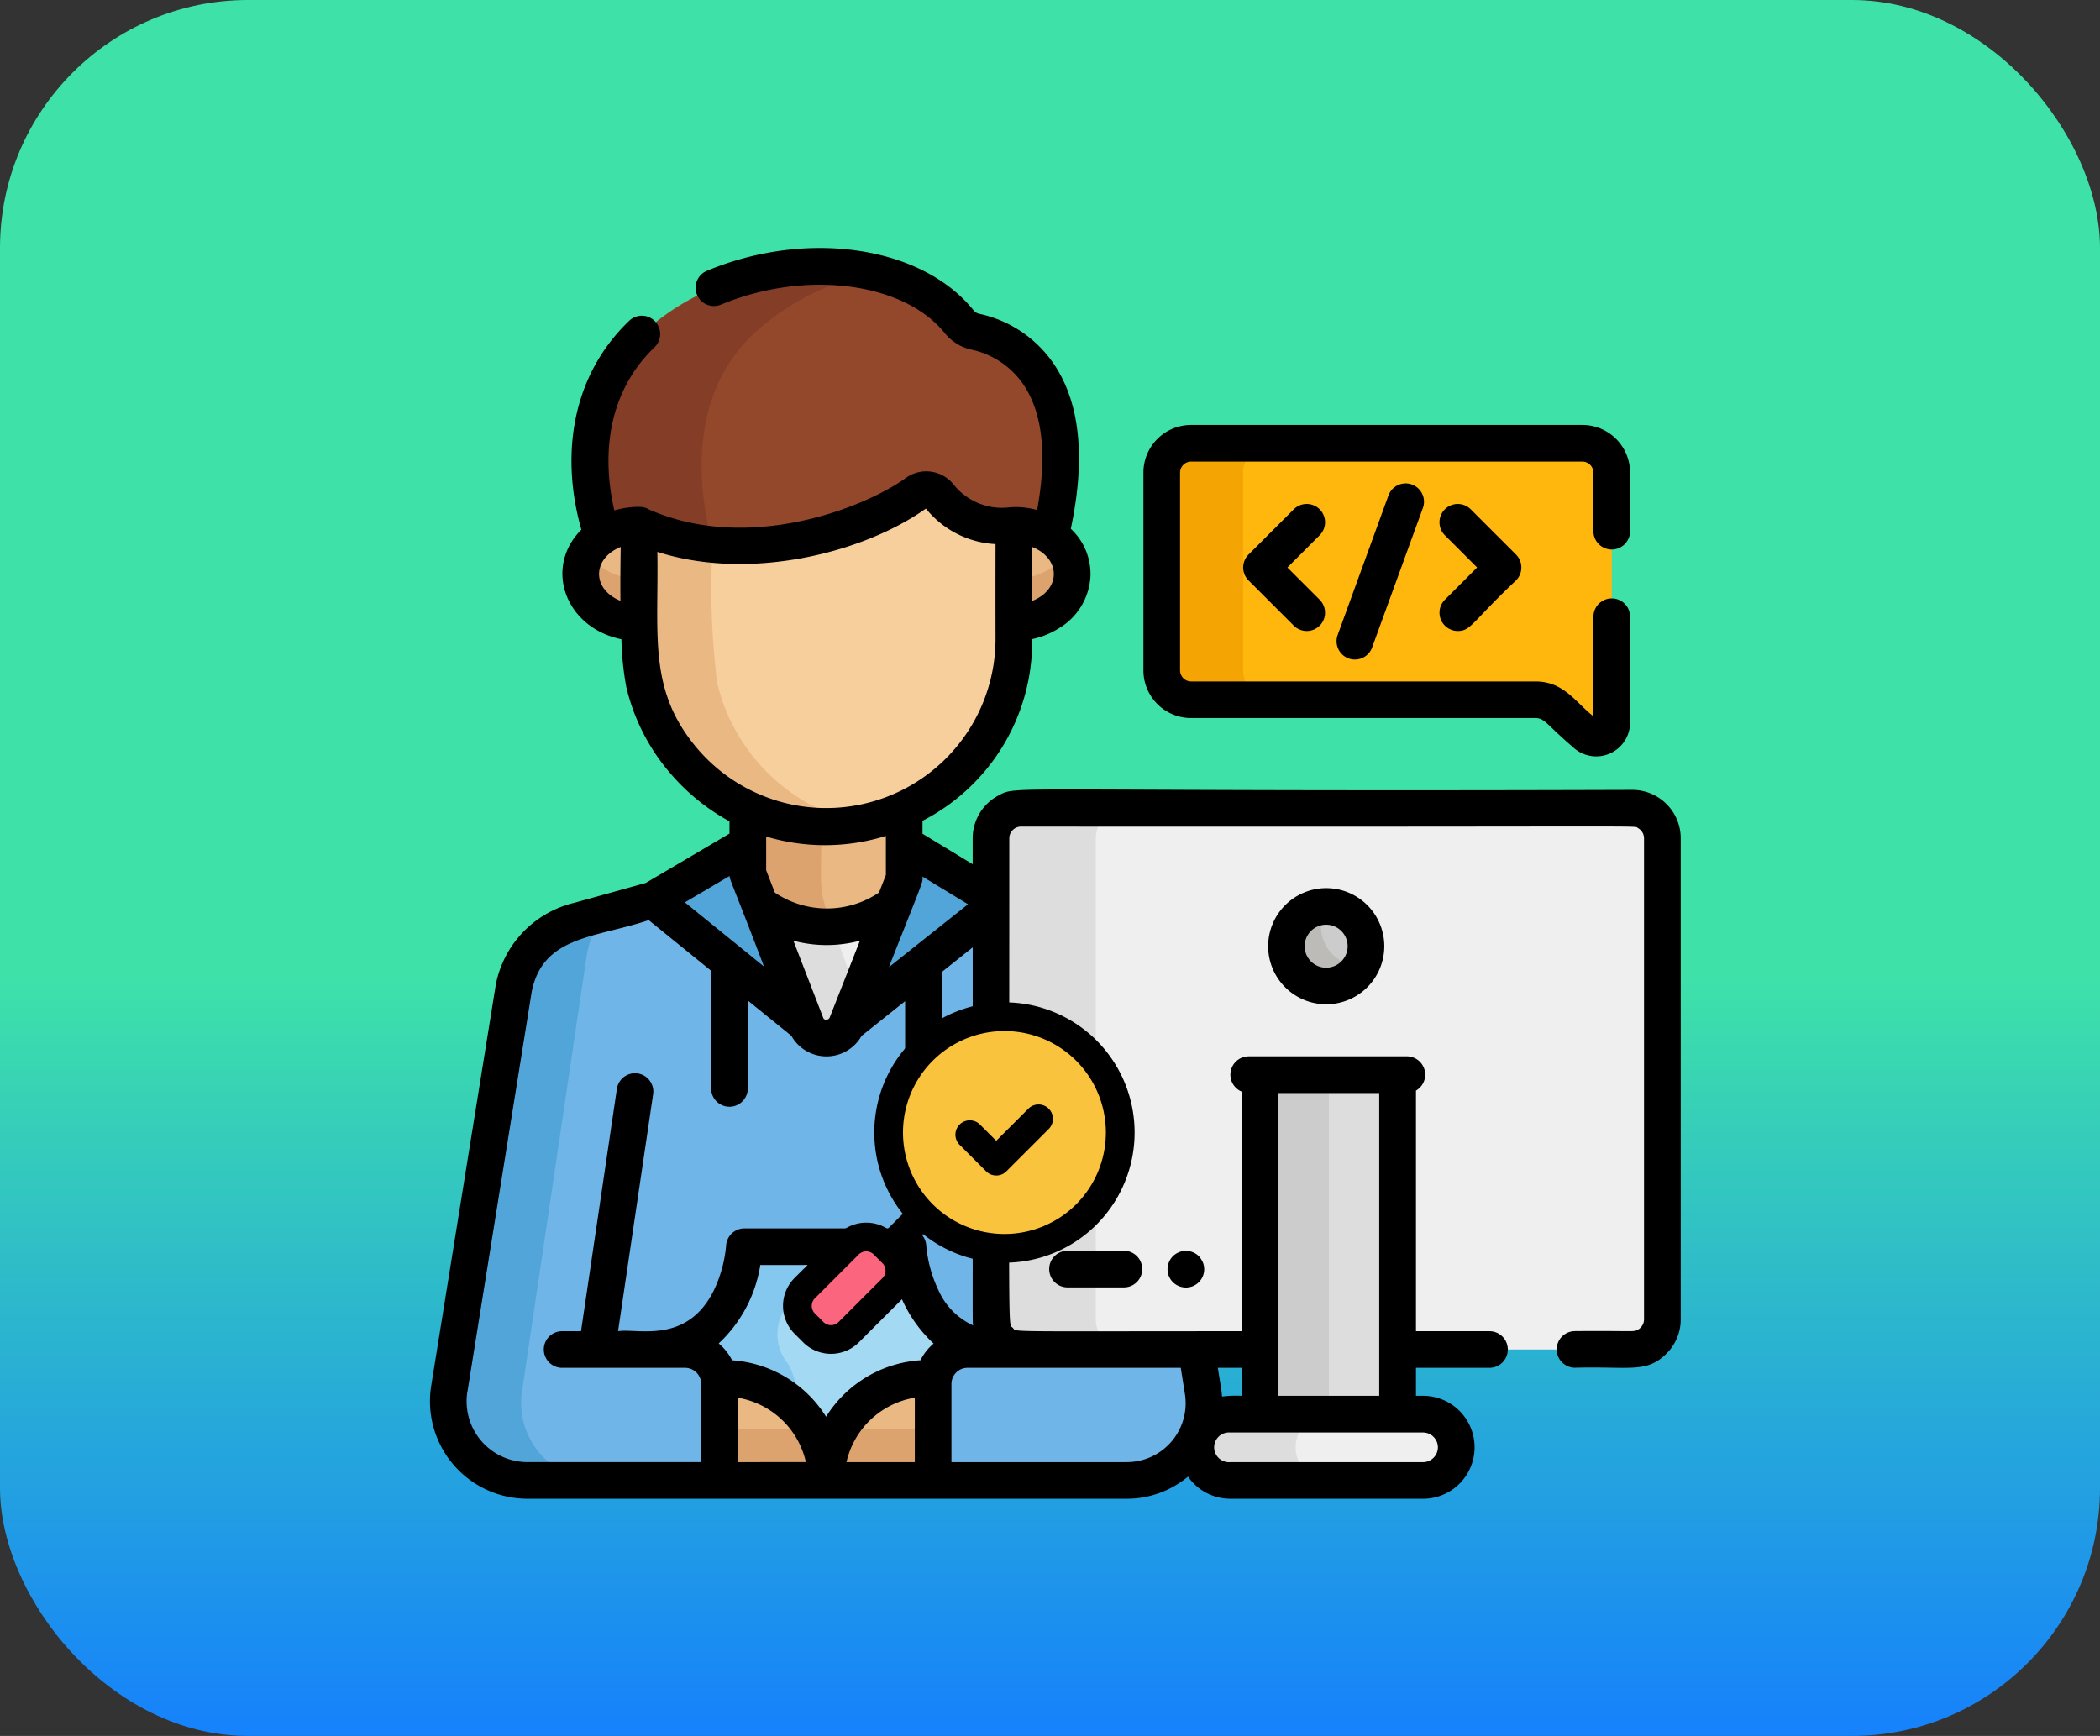 <svg xmlns="http://www.w3.org/2000/svg" xmlns:xlink="http://www.w3.org/1999/xlink" width="127" height="105" viewBox="0 0 127 105">
  <rect x="0" y="0" width="127" height="105" fill="#333333" stroke="none"/>
  <defs>
    <linearGradient id="linear-gradient" x1="0.5" x2="0.5" y2="1" gradientUnits="objectBoundingBox">
      <stop offset="0" stop-color="#3ee2a8"/>
      <stop offset="0.56" stop-color="#3ee2a8"/>
      <stop offset="1" stop-color="#1682fb"/>
    </linearGradient>
  </defs>
  <g id="Grupo_1093763" data-name="Grupo 1093763" transform="translate(-1173 -1193)">
    <rect id="Rectángulo_386921" data-name="Rectángulo 386921" width="127" height="105" rx="15" transform="translate(1173 1193)" fill="url(#linear-gradient)"/>
    <g id="Grupo_1093748" data-name="Grupo 1093748" transform="translate(-4.551 1.068)">
      <g id="programador_4_" data-name="programador (4)" transform="translate(1203.551 1206.932)">
        <path id="Trazado_835913" data-name="Trazado 835913" d="M130.145,223.856v8.579l9.448.3s0,0,0,0l.011-.007v-8.9A11.322,11.322,0,0,1,130.145,223.856Z" transform="translate(-110.921 -190.746)" fill="#eab883"/>
        <path id="Trazado_835914" data-name="Trazado 835914" d="M134.579,225.1a10.935,10.935,0,0,1-4.434-1.014v8.579l5.424.17-.687-1.9C134.393,229.578,134.652,228.835,134.579,225.1Z" transform="translate(-110.921 -190.971)" fill="#dda36f"/>
        <path id="Trazado_835915" data-name="Trazado 835915" d="M143,268.8a6.763,6.763,0,0,1-7.934-.047l-.061-.045v9.462h8.123V268.7Z" transform="translate(-115.065 -229)" fill="#efefef"/>
        <path id="Trazado_835916" data-name="Trazado 835916" d="M141.691,276.327l-2.271-6.278a7.045,7.045,0,0,1-4.412-1.344v9.462h4.462C140.245,277.6,141.691,276.327,141.691,276.327Z" transform="translate(-115.065 -229.001)" fill="#ddd"/>
        <path id="Trazado_835917" data-name="Trazado 835917" d="M53.174,294.642l-3.9-24.225a5.324,5.324,0,0,0-4.065-4.132h0l-4.353-1.2-.531-.313L31.6,272.591l0-.006a1.3,1.3,0,0,1-2.437,0l0,.006-8.728-7.824-.531.313-4.353,1.2h0a5.324,5.324,0,0,0-4.065,4.132l-3.9,24.225A4.7,4.7,0,0,0,12.2,300.19H48.565A4.7,4.7,0,0,0,53.174,294.642Z" transform="translate(-6.418 -225.645)" fill="#70b5e8"/>
        <g id="Grupo_1093736" data-name="Grupo 1093736" transform="translate(1.105 36.051)">
          <path id="Trazado_835918" data-name="Trazado 835918" d="M12.014,300.848l3.9-26.294a5.109,5.109,0,0,1,1.238-2.506l-1.6.442h0a5.324,5.324,0,0,0-4.065,4.132l-3.9,24.225A4.7,4.7,0,0,0,12.2,306.4h4.424A4.7,4.7,0,0,1,12.014,300.848Z" transform="translate(-7.524 -267.901)" fill="#52a5d8"/>
          <path id="Trazado_835919" data-name="Trazado 835919" d="M100.585,254.88l-9.259-7.511,5.736-3.384v1.8Z" transform="translate(-78.943 -243.985)" fill="#52a5d8"/>
          <path id="Trazado_835920" data-name="Trazado 835920" d="M170.455,254.88l9.259-7.511-5.756-3.384v1.8Z" transform="translate(-146.38 -243.985)" fill="#52a5d8"/>
        </g>
        <path id="Trazado_835921" data-name="Trazado 835921" d="M109.784,417.566v5.394h11.443v-5.394a3.193,3.193,0,0,1,2.419-3.092,6.483,6.483,0,0,1-3.085-4.585,1.332,1.332,0,0,0-1.3-1.065h-7.593a1.333,1.333,0,0,0-1.3,1.067,6.5,6.5,0,0,1-3.056,4.57A3.194,3.194,0,0,1,109.784,417.566Z" transform="translate(-91.458 -348.415)" fill="#a4d9f4"/>
        <path id="Trazado_835922" data-name="Trazado 835922" d="M113.607,422.961v-5.268a3.407,3.407,0,0,0-.645-2,2.786,2.786,0,0,1,.026-3.19,8.714,8.714,0,0,0,1.244-3.066,1.447,1.447,0,0,1,.292-.614h-2.856a1.333,1.333,0,0,0-1.3,1.067,6.5,6.5,0,0,1-3.056,4.57,3.194,3.194,0,0,1,2.475,3.107v5.394Z" transform="translate(-91.459 -348.415)" fill="#84c7ef"/>
        <g id="Grupo_1093737" data-name="Grupo 1093737" transform="translate(17.513 68.367)">
          <path id="Trazado_835923" data-name="Trazado 835923" d="M168.69,462.688H168.4a6.2,6.2,0,0,0-6.178,6.178h6.469v-6.178Z" transform="translate(-155.77 -462.688)" fill="#eab883"/>
          <path id="Trazado_835924" data-name="Trazado 835924" d="M118.563,462.688v6.178h6.451a6.2,6.2,0,0,0-6.178-6.178Z" transform="translate(-118.563 -462.688)" fill="#eab883"/>
        </g>
        <g id="Grupo_1093738" data-name="Grupo 1093738" transform="translate(17.513 71.456)">
          <path id="Trazado_835925" data-name="Trazado 835925" d="M162.222,486.683h6.469v-3.089h-5.634A6.124,6.124,0,0,0,162.222,486.683Z" transform="translate(-155.771 -483.594)" fill="#dda36f"/>
          <path id="Trazado_835926" data-name="Trazado 835926" d="M118.563,483.594v3.089h6.451a6.126,6.126,0,0,0-.835-3.089Z" transform="translate(-118.563 -483.594)" fill="#dda36f"/>
        </g>
        <path id="Trazado_835927" data-name="Trazado 835927" d="M89.09,11.531a1.727,1.727,0,0,1-.982-.6c-3.844-4.791-14.067-4.394-19.382.922-4.9,4.9-2.188,12.713-2.188,12.713H93.621C95.988,14.629,90.907,11.929,89.09,11.531Z" transform="translate(-56.075 -6.465)" fill="#93482b"/>
        <path id="Trazado_835928" data-name="Trazado 835928" d="M75.444,11.854a15.03,15.03,0,0,1,7.522-3.9,15.989,15.989,0,0,0-14.241,3.9c-4.9,4.9-2.188,12.713-2.188,12.713h6.719S70.546,16.752,75.444,11.854Z" transform="translate(-56.075 -6.466)" fill="#843d26"/>
        <g id="Grupo_1093739" data-name="Grupo 1093739" transform="translate(9.158 16.765)">
          <path id="Trazado_835929" data-name="Trazado 835929" d="M63.341,114.111l0,0a2.676,2.676,0,0,0,0,4.612l0,0a3.957,3.957,0,0,0,2.2.649v-5.9h0A3.957,3.957,0,0,0,63.341,114.111Z" transform="translate(-62.018 -113.462)" fill="#eab883"/>
          <path id="Trazado_835930" data-name="Trazado 835930" d="M241.278,114.112l0,0a2.891,2.891,0,0,1,1.277,1.855l0,.012c.008.044.015.088.02.132,0,.012,0,.025,0,.037,0,.038.008.076.01.114s0,.067,0,.1c0,.017,0,.034,0,.051,0,0,0,0,0,0s0,0,0,0c0,.017,0,.034,0,.051,0,.034,0,.068,0,.1s-.006.076-.01.114c0,.012,0,.025,0,.037-.005.044-.012.088-.02.132l0,.012a2.89,2.89,0,0,1-1.277,1.855l0,0a3.957,3.957,0,0,1-2.2.649v-5.9A4,4,0,0,1,241.278,114.112Z" transform="translate(-212.912 -113.464)" fill="#eab883"/>
        </g>
        <g id="Grupo_1093740" data-name="Grupo 1093740" transform="translate(9.157 18.388)">
          <path id="Trazado_835931" data-name="Trazado 835931" d="M63.332,125.424a3.13,3.13,0,0,1-.94-.978,2.651,2.651,0,0,0,.94,3.633l0,0a3.957,3.957,0,0,0,2.2.649v-2.655a3.956,3.956,0,0,1-2.2-.649Z" transform="translate(-62.013 -124.446)" fill="#dda36f"/>
          <path id="Trazado_835932" data-name="Trazado 835932" d="M242.6,125.718c0-.034,0-.068,0-.1s-.006-.076-.01-.114c0-.012,0-.025,0-.037-.005-.044-.012-.088-.02-.132l0-.012a2.608,2.608,0,0,0-.337-.877,3.126,3.126,0,0,1-.94.978l0,0a3.957,3.957,0,0,1-2.2.649v2.655a3.957,3.957,0,0,0,2.2-.649l0,0a2.889,2.889,0,0,0,1.277-1.855l0-.012c.008-.044.015-.088.02-.132,0-.012,0-.025,0-.037,0-.038.008-.076.01-.114s0-.067,0-.1c0-.017,0-.034,0-.051,0,0,0,0,0,0s0,0,0,0C242.6,125.752,242.6,125.735,242.6,125.718Z" transform="translate(-212.911 -124.445)" fill="#dda36f"/>
        </g>
        <path id="Trazado_835933" data-name="Trazado 835933" d="M108.345,104.863v-3.8a4.877,4.877,0,0,1-4.5-1.756,1,1,0,0,0-1.382-.205c-2.679,1.942-10.228,4.946-16.783,1.961v2.171h-.013a46.349,46.349,0,0,0,.318,7.362,11.272,11.272,0,0,0,2.426,4.758c6.881,8,19.935,3.034,19.935-7.379,0-1.283,0-2.3,0-3.111h0Z" transform="translate(-73.007 -84.298)" fill="#f7cf9c"/>
        <path id="Trazado_835934" data-name="Trazado 835934" d="M90.376,123a46.349,46.349,0,0,1-.318-7.362h.013v-1a14.068,14.068,0,0,1-4.394-1.173v2.171h-.013A46.367,46.367,0,0,0,85.983,123a11.249,11.249,0,0,0,13.107,8.5A11.388,11.388,0,0,1,90.376,123Z" transform="translate(-73.007 -96.698)" fill="#eab883"/>
        <path id="Trazado_835935" data-name="Trazado 835935" d="M268.473,229.267c-39.942,0-37.282-.077-37.829.22a1.82,1.82,0,0,0-.953,1.6v29.1a1.821,1.821,0,0,0,1.821,1.821h36.961a1.821,1.821,0,0,0,1.821-1.821v-29.1A2.064,2.064,0,0,0,268.473,229.267Z" transform="translate(-195.758 -195.382)" fill="#efefef"/>
        <path id="Trazado_835936" data-name="Trazado 835936" d="M236.026,260.2V231.1a1.821,1.821,0,0,1,1.821-1.821c-6.417.074-6.491-.167-7.2.22a1.82,1.82,0,0,0-.953,1.6v29.1a1.821,1.821,0,0,0,1.821,1.821h6.335A1.821,1.821,0,0,1,236.026,260.2Z" transform="translate(-195.758 -195.392)" fill="#ddd"/>
        <path id="Trazado_835937" data-name="Trazado 835937" d="M325.02,79.936H301.351a1.778,1.778,0,0,0-1.773,1.773V93.676a1.778,1.778,0,0,0,1.773,1.773h20.834a1.947,1.947,0,0,1,1.31.506l1.727,1.569a.94.94,0,0,0,1.572-.7V81.709A1.779,1.779,0,0,0,325.02,79.936Z" transform="translate(-255.318 -68.125)" fill="#ffb70d"/>
        <path id="Trazado_835938" data-name="Trazado 835938" d="M304.5,93.676V81.709a1.778,1.778,0,0,1,1.773-1.773h-4.925a1.778,1.778,0,0,0-1.773,1.773V93.676a1.778,1.778,0,0,0,1.773,1.773h4.925A1.778,1.778,0,0,1,304.5,93.676Z" transform="translate(-255.319 -68.125)" fill="#f4a403"/>
        <circle id="Elipse_11138" data-name="Elipse 11138" cx="2.404" cy="2.404" r="2.404" transform="translate(51.804 39.829)" fill="#ccc"/>
        <path id="Trazado_835939" data-name="Trazado 835939" d="M353.021,269.56a2.4,2.4,0,1,0,2.079,3.6A2.4,2.4,0,0,1,353.021,269.56Z" transform="translate(-298.812 -229.73)" fill="#bcbbb8"/>
        <path id="Trazado_835940" data-name="Trazado 835940" d="M348.151,360.957V338.426a0,0,0,0,0,0,0h-8.312a0,0,0,0,0,0,0v22.531Z" transform="translate(-289.624 -288.416)" fill="#ddd"/>
        <path id="Trazado_835941" data-name="Trazado 835941" d="M343.991,338.426a0,0,0,0,1,0,0h-4.16a0,0,0,0,0,0,0v22.531h4.16Z" transform="translate(-289.624 -288.416)" fill="#ccc"/>
        <path id="Trazado_835942" data-name="Trazado 835942" d="M329.716,479.363h0a2.005,2.005,0,0,0-2.005-2.005H316.045a2.005,2.005,0,0,0-2.005,2.005h0a2.005,2.005,0,0,0,2.005,2.005H327.71A2.006,2.006,0,0,0,329.716,479.363Z" transform="translate(-267.643 -406.823)" fill="#efefef"/>
        <path id="Trazado_835943" data-name="Trazado 835943" d="M320,479.363h0a2.005,2.005,0,0,1,2.005-2.005h-5.963a2.005,2.005,0,0,0-2.005,2.005h0a2.005,2.005,0,0,0,2.005,2.005h5.963A2.005,2.005,0,0,1,320,479.363Z" transform="translate(-267.644 -406.823)" fill="#ddd"/>
        <path id="Trazado_835944" data-name="Trazado 835944" d="M343.117,265.56a3.512,3.512,0,1,0,3.512-3.512A3.516,3.516,0,0,0,343.117,265.56Zm4.807,0a1.3,1.3,0,1,1-1.3-1.3A1.3,1.3,0,0,1,347.924,265.56Z" transform="translate(-292.424 -223.328)"/>
        <path id="Trazado_835945" data-name="Trazado 835945" d="M254.609,410.5a1.108,1.108,0,1,0,0,2.216h3.411a1.108,1.108,0,1,0,0-2.216Z" transform="translate(-216.05 -349.847)"/>
        <path id="Trazado_835946" data-name="Trazado 835946" d="M303.845,410.829a1.119,1.119,0,0,0-1-.3,1.1,1.1,0,0,0-.207.064,1.136,1.136,0,0,0-.192.1,1.079,1.079,0,0,0-.306.306,1.141,1.141,0,0,0-.165.4,1.1,1.1,0,0,0,.663,1.24,1.105,1.105,0,0,0,1.446-1.446A1.48,1.48,0,0,0,303.845,410.829Z" transform="translate(-257.344 -349.848)"/>
        <path id="Trazado_835947" data-name="Trazado 835947" d="M337.52,105.094a1.108,1.108,0,0,0-1.567,0l-2.735,2.735a1.108,1.108,0,0,0,0,1.567l2.735,2.735a1.108,1.108,0,0,0,1.567-1.567l-1.951-1.951,1.951-1.951A1.108,1.108,0,0,0,337.52,105.094Z" transform="translate(-283.711 -89.288)"/>
        <path id="Trazado_835948" data-name="Trazado 835948" d="M414.342,112.455c.793,0,.858-.543,3.518-3.059a1.108,1.108,0,0,0,0-1.567l-2.735-2.735a1.108,1.108,0,0,0-1.567,1.567l1.951,1.951-1.951,1.951A1.109,1.109,0,0,0,414.342,112.455Z" transform="translate(-352.179 -89.288)"/>
        <path id="Trazado_835949" data-name="Trazado 835949" d="M374.254,97.1l-3.071,8.438a1.108,1.108,0,1,0,2.083.758l3.071-8.438a1.108,1.108,0,1,0-2.083-.758Z" transform="translate(-316.286 -82.132)"/>
        <path id="Trazado_835950" data-name="Trazado 835950" d="M72.755,32.776c-38.518.124-37.137-.309-38.358.354a2.929,2.929,0,0,0-1.532,2.575v1.567l-3.033-1.844v-.78a12.205,12.205,0,0,0,6.632-10.974v-.017a4.912,4.912,0,0,0,1.607-.65,1.1,1.1,0,0,0,.114-.067,3.9,3.9,0,0,0,1.806-3.127A3.73,3.73,0,0,0,38.8,16.984c.879-4.135.583-7.416-.886-9.755a7.284,7.284,0,0,0-4.639-3.246.622.622,0,0,1-.354-.212C29.794-.119,22.862-1.147,16.791,1.38a1.108,1.108,0,0,0,.852,2.046C22.751,1.3,28.7,2.06,31.188,5.16a2.846,2.846,0,0,0,1.609.99,5.082,5.082,0,0,1,3.236,2.26c1.079,1.718,1.322,4.217.73,7.438a4.7,4.7,0,0,0-1.688-.16,3.736,3.736,0,0,1-3.349-1.364,2.112,2.112,0,0,0-2.9-.417c-2.465,1.786-9.471,4.574-15.527,1.913a1.1,1.1,0,0,0-.591-.162.723.723,0,0,0-.093,0,5.224,5.224,0,0,0-1.421.214c-.835-3.619-.258-7.291,2.431-9.868h0a1.108,1.108,0,1,0-1.534-1.6C8.619,7.734,7.918,12.519,9.2,17.036c-2.29,2.29-.979,5.933,2.423,6.63a17.781,17.781,0,0,0,.295,2.887,12.3,12.3,0,0,0,2.665,5.225,12.678,12.678,0,0,0,3.576,2.9v.741l-5.065,2.988L8.8,39.6a6.333,6.333,0,0,0-4.774,4.959c0,.014-.005.027-.007.041L.119,68.822a5.9,5.9,0,0,0,5.821,6.832H42.187a5.768,5.768,0,0,0,3.7-1.34,3.111,3.111,0,0,0,2.556,1.34H60.106a3.113,3.113,0,0,0,0-6.227h-.431V67.734H64.12a1.108,1.108,0,0,0,0-2.216H59.675V50.965a1.109,1.109,0,0,0-.546-2.071H49.555a1.109,1.109,0,0,0-.416,2.135v14.49c-14.732,0-13.576.065-13.85-.209-.3-.3-.209,1.482-.209-29.6a.713.713,0,0,1,.713-.713c39.377.03,37-.076,37.3.085a.714.714,0,0,1,.374.627V64.8a.713.713,0,0,1-.374.628c-.276.15-.19.057-3.8.085a1.108,1.108,0,0,0,0,2.216c3.3-.091,4.327.35,5.535-.858a2.909,2.909,0,0,0,.858-2.071v-29.1A2.929,2.929,0,0,0,72.755,32.776Zm-43.046,34.5A7.29,7.29,0,0,0,24,70.69a7.29,7.29,0,0,0-5.686-3.412,3.21,3.21,0,0,0-.807-1.019,8.244,8.244,0,0,0,2.515-4.743h7.955a8.236,8.236,0,0,0,2.524,4.75A3.207,3.207,0,0,0,29.708,67.276ZM23.816,46.534,22.023,41.9a7.813,7.813,0,0,0,4.024,0l-1.823,4.633a.2.2,0,0,1-.2.138C23.873,46.679,23.853,46.626,23.816,46.534Zm3.8-10.972v2.363L27.2,38.988a5.641,5.641,0,0,1-6.3,0l-.523-1.352V35.6A12.391,12.391,0,0,0,27.616,35.561Zm4.967,4.133L27.8,43.5c2.084-5.3,2.057-5.093,2.03-5.48Zm3.882-18.346V18.083C38.184,18.77,38.234,20.64,36.465,21.348ZM11.581,18.083c-.016.865-.028,2.04-.017,3.258C9.81,20.625,9.866,18.769,11.581,18.083Zm4.68,12.251c-3.045-3.547-2.382-6.809-2.464-11.955,5.522,1.775,12.39.11,16.241-2.616a5.788,5.788,0,0,0,4.21,2.146c0,.54-.007,2.559,0,5.768A10.241,10.241,0,0,1,16.262,30.334Zm1.9,7.653c.039.309.155.412,2.084,5.474l-4.784-3.881ZM8.811,39.594q-.047.016-.092.037A.79.79,0,0,1,8.811,39.594Zm-6.5,29.58L6.2,44.97c.689-3.38,3.856-3.233,7.073-4.315l3.776,3.063v7.117a1.108,1.108,0,1,0,2.216,0V45.517L21.9,47.652a2.435,2.435,0,0,0,4.246.005l2.634-2.1v5.278a1.108,1.108,0,0,0,2.216,0V43.794l1.871-1.49c.011,24.014-.023,22.476.025,22.863a4.194,4.194,0,0,1-2.076-2.085,7.872,7.872,0,0,1-.757-2.73A1.108,1.108,0,0,0,28.948,59.3H19.06a1.111,1.111,0,0,0-1.106,1.048,7.873,7.873,0,0,1-.758,2.734c-1.637,3.253-4.61,2.248-5.776,2.436L13.538,51.2a1.108,1.108,0,1,0-2.192-.324L9.18,65.518H8.037a1.108,1.108,0,0,0,0,2.216h7.434a.975.975,0,0,1,.974.971v4.732H5.939A3.68,3.68,0,0,1,2.307,69.174Zm16.355,4.264V69.544a5.085,5.085,0,0,1,4.113,3.893Zm10.7-3.9v3.9H25.234A5.085,5.085,0,0,1,29.365,69.541ZM61,72.54a.9.9,0,0,1-.9.9H48.442a.9.9,0,1,1,0-1.794H60.106A.9.9,0,0,1,61,72.54Zm-9.648-3.113V51.114h6.1V69.427Zm-2.216,0a7.2,7.2,0,0,0-1.19.043c-.033-.466-.078-.6-.254-1.736h1.445ZM45.45,67.734,45.7,69.31a3.562,3.562,0,0,1-3.516,4.128H31.582V68.705a.975.975,0,0,1,.974-.971Z" transform="translate(-0.042 0)"/>
        <path id="Trazado_835951" data-name="Trazado 835951" d="M294.94,90.166h20.834c.55,0,.661.388,2.292,1.787a2.048,2.048,0,0,0,3.425-1.516v-6.4a1.108,1.108,0,1,0-2.216,0v6.022c-1.072-.825-1.777-2.107-3.5-2.107H294.94a.674.674,0,0,1-.665-.665V75.318a.674.674,0,0,1,.665-.665h23.669a.674.674,0,0,1,.665.665v3.545a1.108,1.108,0,1,0,2.216,0V75.318a2.884,2.884,0,0,0-2.881-2.881H294.94a2.884,2.884,0,0,0-2.881,2.881V87.285A2.884,2.884,0,0,0,294.94,90.166Z" transform="translate(-248.91 -61.734)"/>
      </g>
      <g id="Grupo_1093747" data-name="Grupo 1093747" transform="translate(1224.906 1252.559)">
        <g id="Grupo_1093741" data-name="Grupo 1093741" transform="translate(6.378 0.866)">
          <g id="Grupo_1093611" data-name="Grupo 1093611">
            <circle id="Elipse_11135" data-name="Elipse 11135" cx="7.009" cy="7.009" r="7.009" fill="#f9c33d"/>
          </g>
        </g>
        <g id="Grupo_1093742" data-name="Grupo 1093742" transform="translate(0.868 14.194)">
          <g id="Grupo_1093613" data-name="Grupo 1093613">
            <path id="Trazado_835859" data-name="Trazado 835859" d="M15.257,134.011l-.521-.521a1.513,1.513,0,0,0-2.141,0l-2.651,2.651a1.513,1.513,0,0,0,0,2.141l.521.521a1.513,1.513,0,0,0,2.141,0l2.651-2.651A1.514,1.514,0,0,0,15.257,134.011Z" transform="translate(-9.501 -133.046)" fill="#fc657e"/>
          </g>
        </g>
        <g id="Grupo_1093743" data-name="Grupo 1093743" transform="translate(5.76 12.431)">
          <g id="Grupo_1093664" data-name="Grupo 1093664">
            <path id="Trazado_835881" data-name="Trazado 835881" d="M26.389,128.231a.868.868,0,0,0-1.229,0l-1.331,1.331a.869.869,0,0,0,1.229,1.229l1.331-1.331A.869.869,0,0,0,26.389,128.231Z" transform="translate(-23.574 -127.976)"/>
          </g>
        </g>
        <g id="Grupo_1093744" data-name="Grupo 1093744" transform="translate(10.425 6.177)">
          <g id="Grupo_1093666" data-name="Grupo 1093666">
            <path id="Trazado_835882" data-name="Trazado 835882" d="M42.634,110.239a.868.868,0,0,0-1.229,0l-1.944,1.944-.985-.985a.869.869,0,1,0-1.229,1.229l1.6,1.6a.869.869,0,0,0,1.229,0l2.559-2.559A.869.869,0,0,0,42.634,110.239Z" transform="translate(-36.992 -109.984)"/>
          </g>
        </g>
        <g id="Grupo_1093745" data-name="Grupo 1093745" transform="translate(5.513)">
          <g id="Grupo_1093715" data-name="Grupo 1093715">
            <g id="Grupo_1093714" data-name="Grupo 1093714">
              <path id="Trazado_835905" data-name="Trazado 835905" d="M36.307,94.522a7.874,7.874,0,1,0,0,11.141A7.887,7.887,0,0,0,36.307,94.522Zm-1.229,9.912a6.137,6.137,0,1,1,0-8.683A6.147,6.147,0,0,1,35.077,104.434Z" transform="translate(-22.862 -92.218)"/>
            </g>
          </g>
        </g>
        <g id="Grupo_1093746" data-name="Grupo 1093746" transform="translate(0 13.325)">
          <g id="Grupo_1093718" data-name="Grupo 1093718">
            <g id="Grupo_1093717" data-name="Grupo 1093717">
              <path id="Trazado_835906" data-name="Trazado 835906" d="M14.242,131.766l-.521-.521a2.383,2.383,0,0,0-3.37,0L7.7,133.895a2.386,2.386,0,0,0,0,3.37l.521.521a2.386,2.386,0,0,0,3.37,0l2.651-2.651a2.382,2.382,0,0,0,0-3.37Zm-1.229,2.141-2.651,2.651a.645.645,0,0,1-.912,0l-.521-.521a.646.646,0,0,1,0-.912l2.651-2.651a.645.645,0,0,1,.912,0l.521.521a.644.644,0,0,1,0,.912Z" transform="translate(-7.004 -130.546)"/>
            </g>
          </g>
        </g>
      </g>
    </g>
  </g>
</svg>

